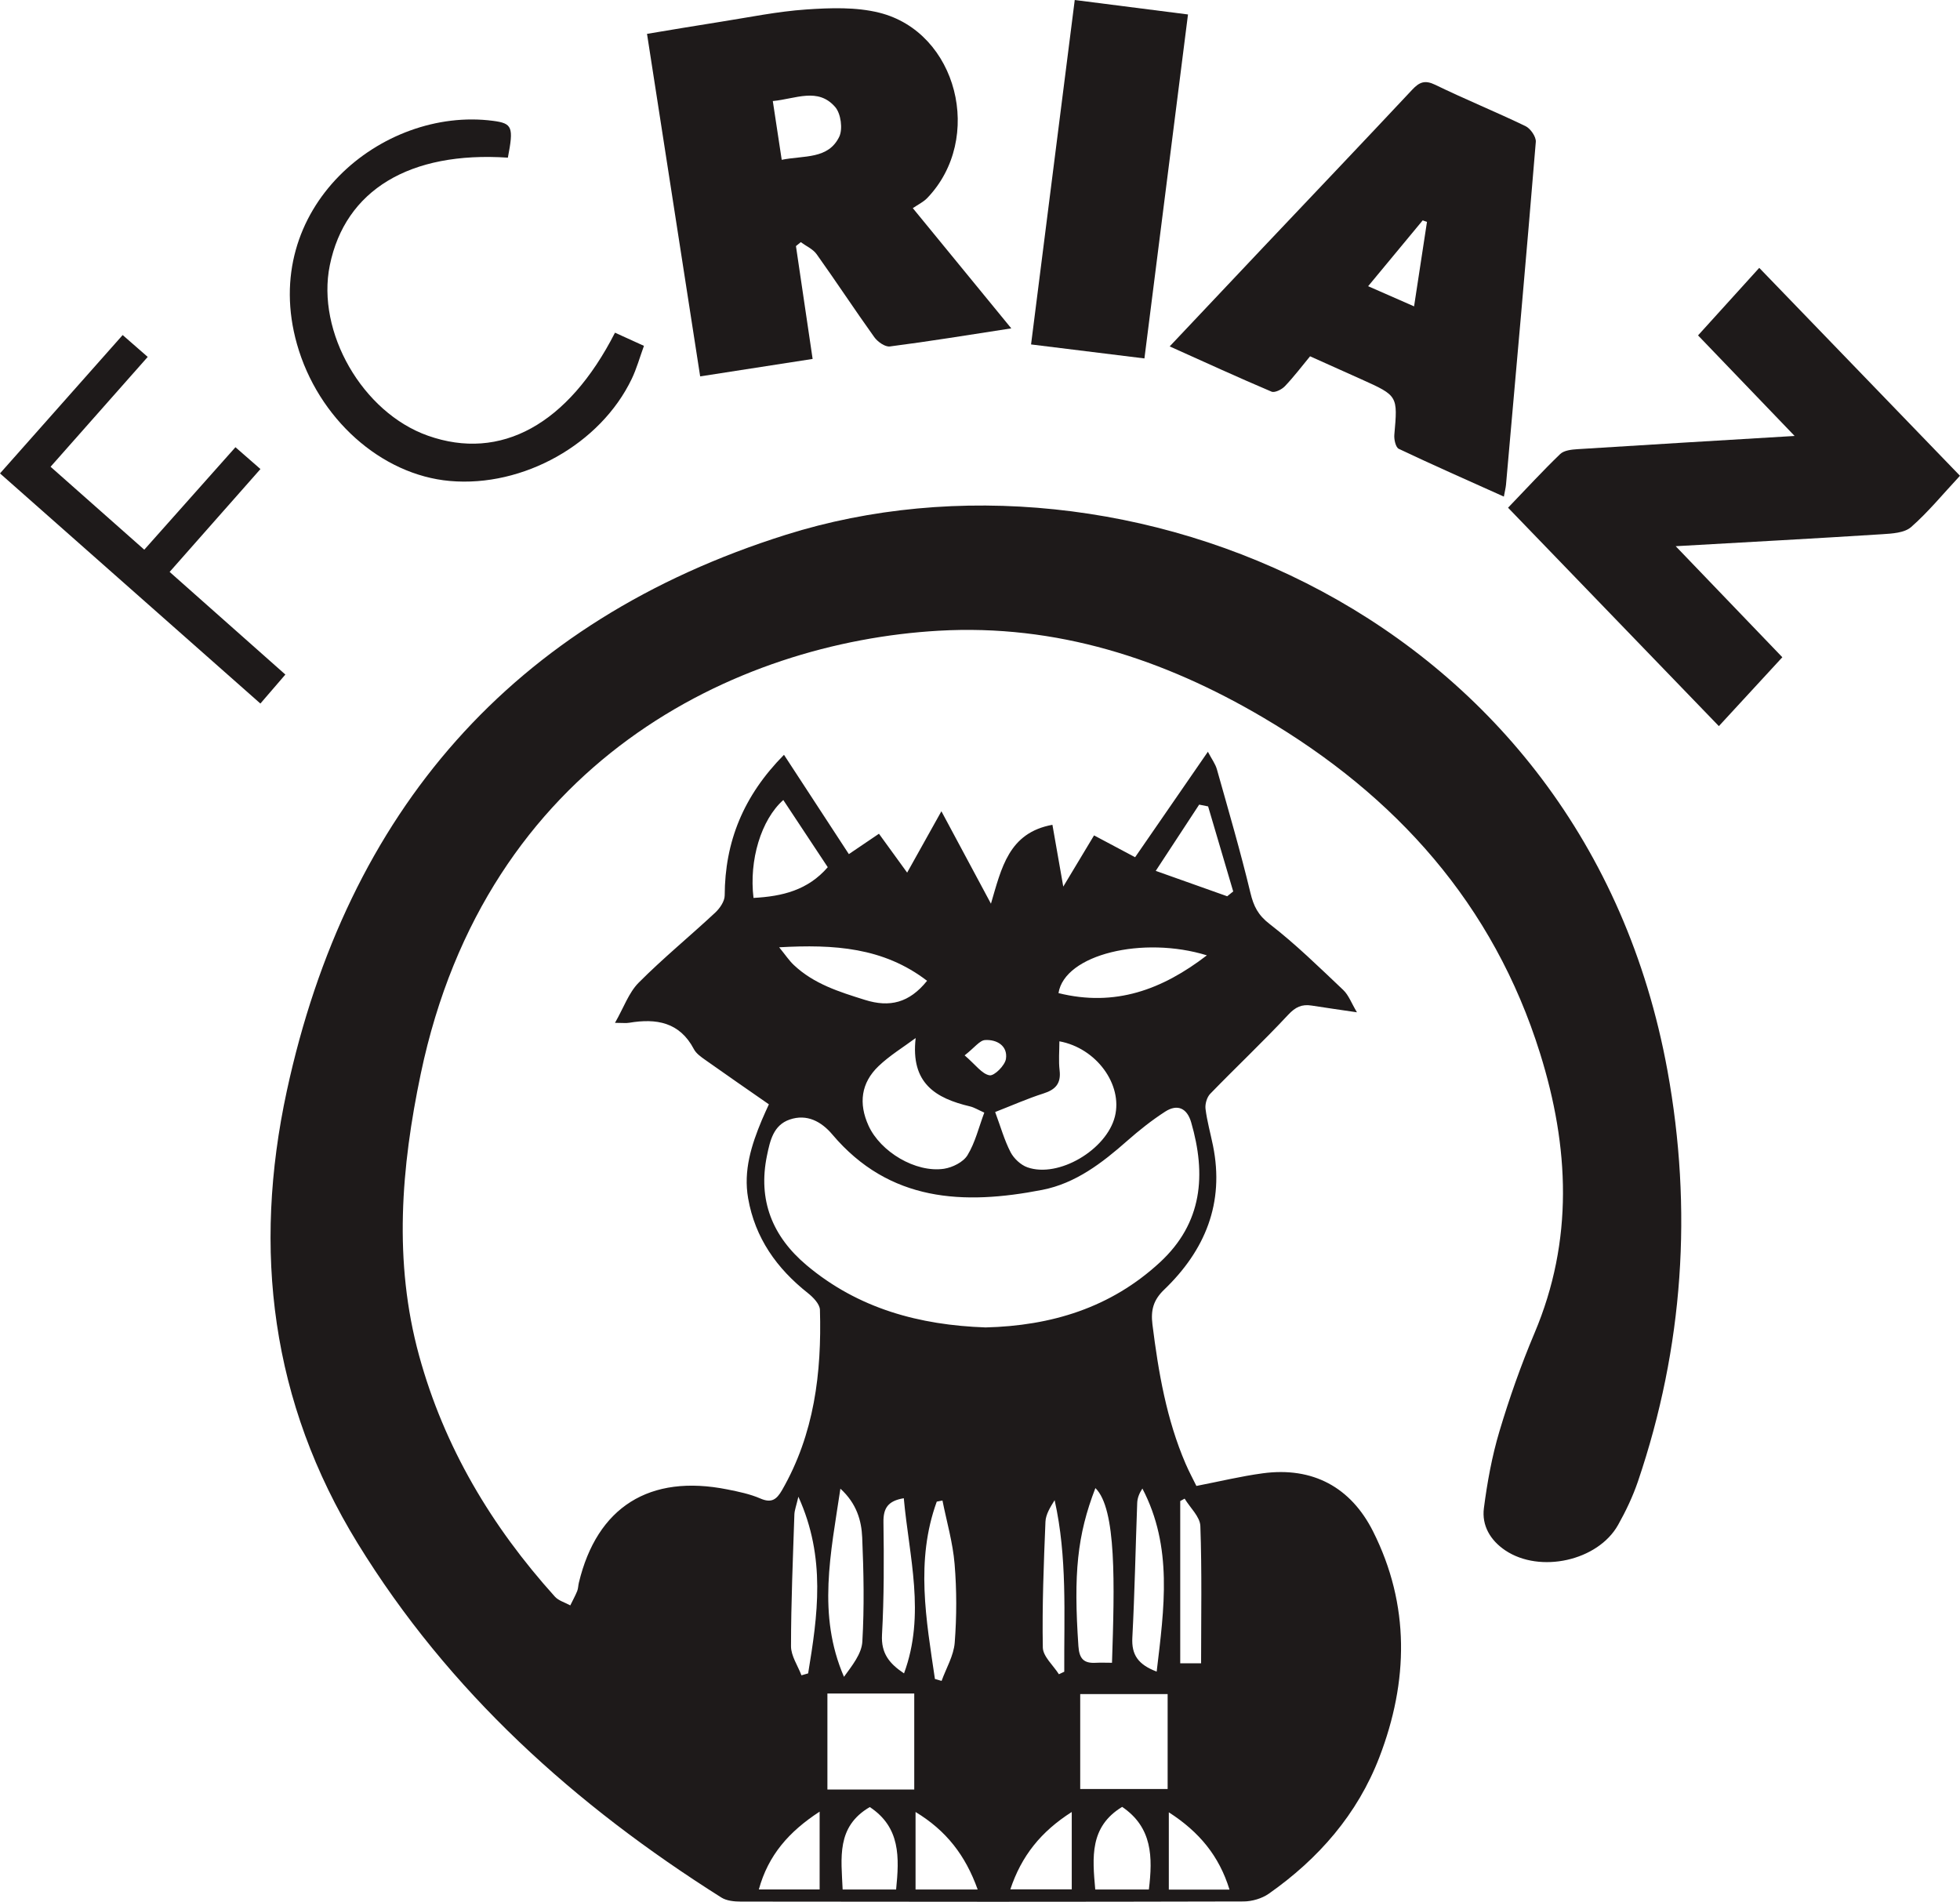 <svg width="101" height="98" viewBox="0 0 101 98" fill="none" xmlns="http://www.w3.org/2000/svg">
<g id="Mode_Isolation" clip-path="url(#clip0_0_656)">
<path id="Vector" d="M39.626 56.909C38.493 56.121 37.407 55.372 36.331 54.609C36.117 54.457 35.874 54.286 35.758 54.065C35.022 52.664 33.818 52.47 32.425 52.703C32.26 52.732 32.085 52.707 31.691 52.707C32.145 51.914 32.402 51.151 32.909 50.64C34.166 49.377 35.553 48.243 36.857 47.026C37.094 46.805 37.342 46.443 37.344 46.145C37.354 43.375 38.305 41.013 40.399 38.895C41.511 40.596 42.607 42.276 43.742 44.013C44.269 43.656 44.746 43.334 45.293 42.963C45.793 43.654 46.285 44.33 46.746 44.966C47.307 43.961 47.843 43.002 48.511 41.804C49.418 43.497 50.197 44.95 51.064 46.567C51.608 44.728 51.976 42.912 54.232 42.502C54.413 43.527 54.581 44.489 54.791 45.687C55.383 44.701 55.859 43.908 56.377 43.048C57.084 43.424 57.749 43.778 58.493 44.173C59.72 42.396 60.933 40.639 62.243 38.738C62.438 39.111 62.627 39.36 62.707 39.641C63.303 41.757 63.921 43.868 64.434 46.005C64.6 46.697 64.827 47.155 65.426 47.616C66.766 48.651 67.984 49.847 69.219 51.015C69.498 51.28 69.639 51.689 69.924 52.164C69.031 52.032 68.31 51.93 67.59 51.817C67.086 51.737 66.754 51.891 66.379 52.294C65.079 53.687 63.692 54.994 62.364 56.363C62.192 56.54 62.091 56.89 62.121 57.139C62.201 57.778 62.378 58.404 62.507 59.038C63.106 61.998 62.099 64.432 59.987 66.459C59.434 66.99 59.294 67.513 59.386 68.25C59.694 70.71 60.109 73.139 61.098 75.434C61.271 75.835 61.48 76.222 61.651 76.571C62.834 76.342 63.943 76.072 65.067 75.92C67.654 75.57 69.613 76.646 70.753 78.91C72.663 82.704 72.58 86.647 71.08 90.549C69.952 93.487 67.946 95.783 65.382 97.583C65.026 97.832 64.517 97.981 64.081 97.982C55.447 98.005 46.815 98.002 38.182 97.989C37.842 97.989 37.446 97.952 37.174 97.781C29.631 93.022 23.137 87.188 18.425 79.519C13.961 72.252 13.009 64.409 14.779 56.22C17.893 41.82 26.397 31.995 40.503 27.555C57.901 22.077 81.629 31.616 85.925 55.166C87.228 62.307 86.754 69.415 84.405 76.336C84.141 77.112 83.782 77.866 83.381 78.58C82.338 80.435 79.353 81.088 77.569 79.892C76.797 79.373 76.351 78.612 76.466 77.716C76.638 76.384 76.882 75.045 77.265 73.761C77.778 72.044 78.377 70.345 79.074 68.695C81.097 63.915 80.868 59.103 79.36 54.277C76.957 46.586 71.931 41.004 65.094 36.977C59.949 33.946 54.432 32.153 48.362 32.502C37.938 33.103 25.059 39.217 21.682 55.332C20.674 60.145 20.267 65.003 21.595 69.85C22.89 74.573 25.331 78.656 28.592 82.273C28.786 82.489 29.119 82.577 29.387 82.726C29.507 82.48 29.64 82.24 29.743 81.989C29.797 81.856 29.794 81.699 29.829 81.558C30.766 77.652 33.473 75.948 37.485 76.751C38.06 76.866 38.65 76.987 39.182 77.218C39.761 77.471 40.022 77.266 40.3 76.785C41.96 73.899 42.346 70.742 42.252 67.495C42.243 67.199 41.904 66.849 41.631 66.633C40.024 65.362 38.91 63.795 38.551 61.746C38.302 60.32 38.719 59.008 39.257 57.72C39.379 57.427 39.517 57.139 39.621 56.907L39.626 56.909ZM50.774 68.403C54.179 68.32 57.236 67.389 59.768 65.052C61.971 63.019 62.164 60.53 61.381 57.831C61.169 57.102 60.672 56.874 60.039 57.284C59.353 57.727 58.704 58.243 58.09 58.783C56.796 59.925 55.429 60.979 53.707 61.315C49.658 62.104 45.832 61.94 42.888 58.457C42.333 57.8 41.583 57.381 40.689 57.692C39.854 57.981 39.683 58.776 39.525 59.536C39.046 61.837 39.796 63.71 41.564 65.197C44.232 67.441 47.392 68.283 50.778 68.402L50.774 68.403ZM51.281 57.303C51.566 58.07 51.755 58.753 52.075 59.372C52.245 59.698 52.599 60.031 52.942 60.152C54.544 60.718 57.022 59.25 57.452 57.533C57.864 55.888 56.497 54.007 54.591 53.659C54.591 54.162 54.544 54.664 54.602 55.152C54.683 55.833 54.391 56.151 53.764 56.349C52.959 56.605 52.181 56.952 51.28 57.303H51.281ZM47.187 53.488C46.545 53.966 45.846 54.389 45.272 54.938C44.368 55.803 44.236 56.861 44.755 58.004C45.369 59.354 47.183 60.442 48.643 60.227C49.084 60.161 49.641 59.882 49.856 59.527C50.254 58.873 50.438 58.089 50.721 57.333C50.408 57.194 50.205 57.066 49.984 57.013C48.223 56.595 46.914 55.83 47.185 53.489L47.187 53.488ZM42.637 92.213H47.112V87.267H42.637V92.213ZM60.169 87.297H55.664V92.187H60.169V87.297ZM57.302 85.683C57.436 81.648 57.539 77.744 56.446 76.681C55.507 79.113 55.316 81.093 55.571 84.824C55.615 85.483 55.855 85.72 56.471 85.684C56.731 85.67 56.992 85.683 57.303 85.683H57.302ZM43.306 76.713C42.81 80.044 42.105 83.208 43.491 86.407C43.907 85.831 44.4 85.227 44.437 84.596C44.541 82.814 44.506 81.019 44.43 79.232C44.393 78.348 44.14 77.474 43.306 76.711V76.713ZM47.773 50.541C45.523 48.817 42.982 48.655 40.151 48.814C40.475 49.211 40.662 49.497 40.904 49.725C41.939 50.704 43.245 51.11 44.572 51.525C45.846 51.924 46.854 51.682 47.773 50.541ZM54.545 51.175C57.457 51.898 59.885 51.001 62.191 49.229C58.909 48.215 54.86 49.176 54.545 51.175ZM38.829 46.27C40.316 46.191 41.631 45.871 42.655 44.687C41.872 43.504 41.12 42.37 40.364 41.225C39.223 42.237 38.592 44.323 38.829 46.272V46.27ZM59.604 86.138C59.993 82.862 60.444 79.717 58.868 76.704C58.707 76.948 58.61 77.195 58.601 77.446C58.515 79.761 58.472 82.079 58.35 84.393C58.304 85.267 58.645 85.775 59.604 86.138ZM46.573 77.204C45.754 77.34 45.514 77.719 45.525 78.439C45.553 80.371 45.556 82.309 45.45 84.24C45.397 85.209 45.841 85.734 46.585 86.23C47.706 83.187 46.845 80.219 46.573 77.204ZM48.177 86.518C48.292 86.552 48.407 86.584 48.521 86.617C48.757 85.962 49.144 85.319 49.197 84.649C49.301 83.303 49.303 81.938 49.191 80.592C49.1 79.491 48.783 78.412 48.566 77.322C48.468 77.341 48.371 77.359 48.272 77.379C47.167 80.42 47.729 83.469 48.177 86.516V86.518ZM56.437 97.366H59.202C59.404 95.704 59.388 94.169 57.825 93.109C56.14 94.133 56.292 95.716 56.439 97.366H56.437ZM46.177 97.366C46.343 95.716 46.407 94.165 44.821 93.118C43.084 94.13 43.352 95.744 43.422 97.366H46.177ZM61.893 85.709C61.893 83.319 61.939 80.975 61.855 78.635C61.837 78.156 61.328 77.695 61.045 77.225C60.969 77.266 60.893 77.306 60.818 77.349V85.709H61.893ZM41.299 86.329C41.414 86.296 41.529 86.262 41.644 86.23C42.133 83.254 42.574 80.279 41.141 77.126C41.032 77.598 40.943 77.82 40.935 78.043C40.86 80.306 40.763 82.567 40.761 84.829C40.761 85.329 41.111 85.829 41.299 86.329ZM62.252 41.554L61.794 41.462C61.094 42.529 60.396 43.597 59.556 44.876C60.967 45.378 62.104 45.782 63.239 46.185C63.342 46.102 63.444 46.019 63.548 45.936C63.117 44.475 62.685 43.013 62.254 41.552L62.252 41.554ZM54.566 86.274L54.842 86.144C54.826 83.197 55.003 80.242 54.346 77.304C54.121 77.665 53.889 78.036 53.873 78.415C53.785 80.574 53.698 82.736 53.737 84.895C53.746 85.359 54.276 85.815 54.566 86.274ZM42.236 93.354C40.653 94.384 39.589 95.596 39.103 97.364H42.236V93.354ZM50.38 97.366C49.752 95.61 48.765 94.333 47.179 93.372V97.366H50.38ZM55.228 93.372C53.644 94.381 52.638 95.629 52.063 97.359H55.228V93.372ZM60.23 93.388V97.371H63.357C62.822 95.636 61.801 94.4 60.23 93.388ZM49.708 54.383C50.277 54.871 50.601 55.344 50.993 55.411C51.235 55.452 51.791 54.899 51.838 54.56C51.934 53.89 51.366 53.558 50.763 53.594C50.482 53.609 50.221 53.984 49.708 54.383Z" fill="#1E1A1A"/>
<path id="Vector_2" d="M52.113 16.921C49.908 17.26 47.887 17.592 45.855 17.853C45.606 17.885 45.222 17.611 45.051 17.371C44.041 15.961 43.088 14.509 42.081 13.098C41.891 12.833 41.541 12.683 41.265 12.478C41.182 12.545 41.099 12.614 41.016 12.681C41.297 14.584 41.578 16.488 41.875 18.496C39.932 18.798 38.058 19.088 36.08 19.395C35.164 13.494 34.26 7.675 33.341 1.745C34.628 1.533 35.86 1.321 37.096 1.129C38.578 0.897 40.056 0.59 41.548 0.488C42.795 0.403 44.112 0.357 45.307 0.654C49.337 1.657 50.721 7.145 47.781 10.205C47.581 10.413 47.302 10.544 47.038 10.726C48.787 12.861 50.398 14.827 52.111 16.919L52.113 16.921ZM40.282 8.235C41.435 8.002 42.678 8.219 43.246 7.048C43.438 6.649 43.332 5.857 43.042 5.52C42.153 4.485 41 5.098 39.823 5.207C39.976 6.221 40.12 7.161 40.282 8.233V8.235Z" fill="#1E1A1A"/>
<path id="Vector_3" d="M60.276 17.848C61.95 16.075 63.538 14.389 65.129 12.708C67.677 10.016 70.234 7.332 72.767 4.628C73.138 4.232 73.42 4.109 73.959 4.37C75.492 5.116 77.074 5.759 78.609 6.499C78.867 6.622 79.162 7.05 79.141 7.311C78.655 13.199 78.128 19.083 77.606 24.968C77.591 25.138 77.546 25.306 77.495 25.59C75.644 24.758 73.849 23.967 72.079 23.128C71.92 23.052 71.83 22.644 71.851 22.404C72.028 20.395 72.039 20.395 70.159 19.549C69.303 19.164 68.446 18.779 67.509 18.36C67.078 18.881 66.673 19.418 66.211 19.902C66.05 20.072 65.688 20.252 65.522 20.181C63.796 19.448 62.092 18.668 60.274 17.85L60.276 17.848ZM73.533 11.434C73.459 11.408 73.384 11.383 73.312 11.356C72.394 12.464 71.475 13.573 70.501 14.748C71.362 15.126 72.076 15.439 72.868 15.787C73.101 14.257 73.317 12.845 73.533 11.434Z" fill="#1E1A1A"/>
<path id="Vector_4" d="M101 24.515C100.109 25.47 99.359 26.39 98.479 27.161C98.136 27.461 97.504 27.496 96.995 27.528C93.53 27.749 90.062 27.934 86.35 28.146C88.284 30.16 90.096 32.047 91.845 33.868C90.75 35.055 89.702 36.194 88.574 37.417C84.877 33.587 81.27 29.849 77.711 26.163C78.634 25.203 79.488 24.273 80.396 23.398C80.594 23.207 80.983 23.165 81.289 23.146C84.93 22.914 88.574 22.7 92.478 22.465C90.69 20.605 89.044 18.889 87.501 17.283C88.549 16.128 89.564 15.006 90.655 13.803C94.173 17.447 97.618 21.014 100.998 24.515H101Z" fill="#1E1A1A"/>
<path id="Vector_5" d="M55.382 0C57.364 0.253 59.247 0.493 61.218 0.745C60.468 6.665 59.731 12.492 58.973 18.47C57.021 18.23 55.116 17.995 53.131 17.749C53.888 11.791 54.628 5.939 55.382 0.002V0Z" fill="#1E1A1A"/>
<path id="Vector_6" d="M31.691 17.143C32.161 17.357 32.635 17.573 33.183 17.822C32.961 18.433 32.805 19 32.554 19.523C30.94 22.889 26.956 25.117 23.185 24.785C19.642 24.474 16.388 21.568 15.303 17.733C13.324 10.738 19.686 5.478 25.407 6.227C26.403 6.357 26.475 6.546 26.171 8.124C21.111 7.786 17.787 9.795 16.995 13.67C16.291 17.111 18.68 21.259 22.05 22.451C25.798 23.778 29.276 21.877 31.691 17.143Z" fill="#1E1A1A"/>
<path id="Vector_7" d="M0 24.395C2.132 21.99 4.196 19.662 6.321 17.265C6.749 17.64 7.136 17.977 7.612 18.392C5.951 20.27 4.323 22.11 2.606 24.052C4.208 25.47 5.783 26.864 7.435 28.326C8.992 26.574 10.527 24.848 12.133 23.045C12.569 23.427 12.972 23.778 13.421 24.17C11.848 25.951 10.334 27.668 8.741 29.471C10.725 31.231 12.691 32.974 14.705 34.76C14.258 35.279 13.862 35.739 13.418 36.254C8.943 32.299 4.517 28.388 0 24.395Z" fill="#1E1A1A"/>
</g>
<defs>
<clipPath id="clip0_0_656">
<rect width="101" height="98" fill="white"/>
</clipPath>
</defs>
</svg>
